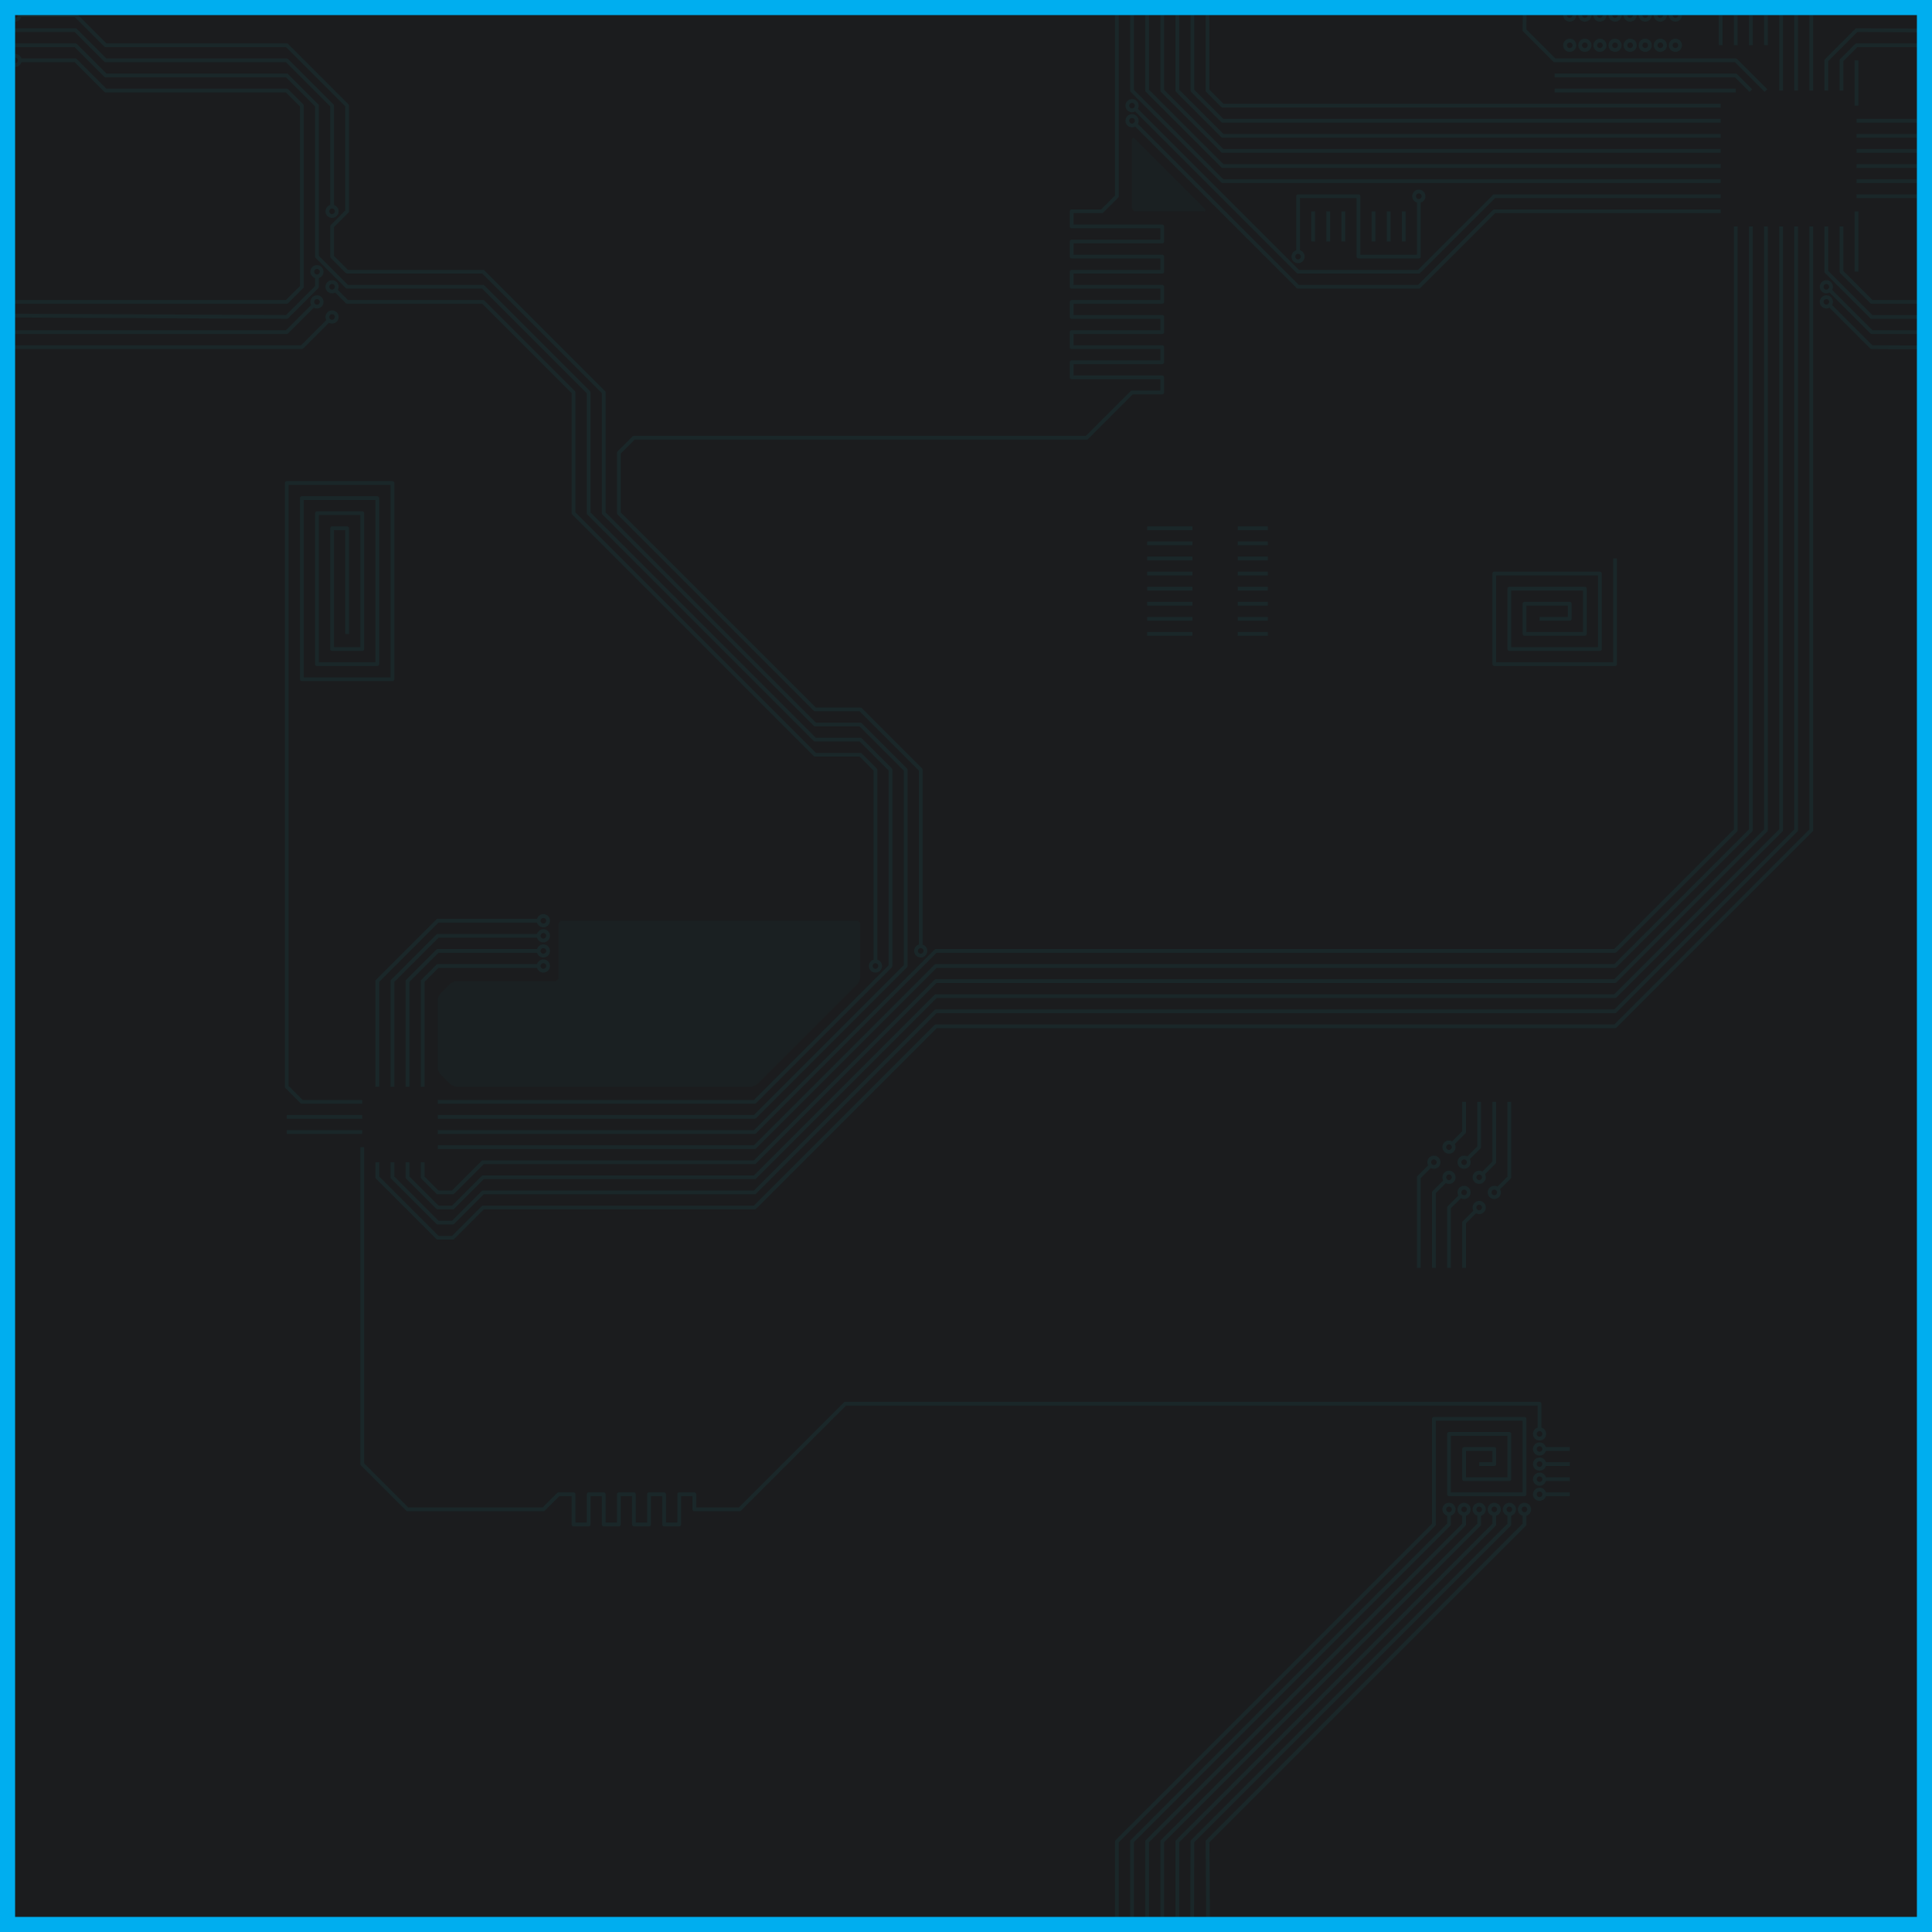 <?xml version="1.0" encoding="utf-8"?>
<!-- Generator: Adobe Illustrator 15.1.0, SVG Export Plug-In . SVG Version: 6.00 Build 0)  -->
<!DOCTYPE svg PUBLIC "-//W3C//DTD SVG 1.1//EN" "http://www.w3.org/Graphics/SVG/1.1/DTD/svg11.dtd">
<svg version="1.1" id="Layer_1" xmlns="http://www.w3.org/2000/svg" xmlns:xlink="http://www.w3.org/1999/xlink" x="0px" y="0px"
	 width="2048px" height="2048px" viewBox="0 0 2048 2048" enable-background="new 0 0 2048 2048" xml:space="preserve">
<symbol  id="New_Symbol" viewBox="-7 -7 14 14">
	<g>
		<path fill="#020308" d="M0-5c-2.757,0-5,2.243-5,5s2.243,5,5,5s5-2.243,5-5S2.757-5,0-5z"/>
		<path fill="#00FFFF" d="M0,3c1.657,0,3-1.343,3-3S1.657-3,0-3s-3,1.343-3,3S-1.657,3,0,3 M0,7c-3.86,0-7-3.14-7-7s3.14-7,7-7
			s7,3.14,7,7S3.86,7,0,7L0,7z"/>
	</g>
	<polygon display="none" fill="none" points="-7,7 7,7 7,-7 -7,-7 	"/>
</symbol>
<g id="Layer_1_1_" display="none">
</g>
<g id="Layer_3">
	<rect fill="#1B1C1E" width="2048" height="2048"/>
</g>
<g id="Layer_5" opacity="0.05">
	<g id="Layer_2">
		<polyline fill="none" stroke="#00FFFF" stroke-width="4" stroke-linejoin="round" stroke-miterlimit="10" points="0,32 80,32 
			112,64 304,64 352,112 352,224 		"/>
		<polyline fill="none" stroke="#00FFFF" stroke-width="4" stroke-linejoin="round" stroke-miterlimit="10" points="16,64 80,64 
			112,96 304,96 320,112 320,224 320,240 320,272 320,304 304,320 0,320 		"/>
		<polyline fill="none" stroke="#00FFFF" stroke-width="4" stroke-linejoin="round" stroke-miterlimit="10" points="0,48 80,48 
			112,80 304,80 336,112 336,272 368,304 512,304 624,416 624,544 864,784 912,784 944,816 944,1024 800,1168 512,1168 464,1168 		
			"/>
		<polyline fill="none" stroke="#00FFFF" stroke-width="4" stroke-linejoin="round" stroke-miterlimit="10" points="928,1024 
			928,816 912,800 864,800 608,544 608,416 512,320 368,320 352,304 		"/>
		<polyline fill="none" stroke="#00FFFF" stroke-width="4" stroke-linejoin="round" stroke-miterlimit="10" points="976,1008 
			976,816 912,752 864,752 656,544 656,480 672,464 1056,464 1152,464 1200,416 1232,416 1232,400 1136,400 1136,384 1232,384 
			1232,368 1136,368 1136,352 1232,352 1232,336 1136,336 1136,320 1232,320 1232,304 1136,304 1136,288 1232,288 1232,272 
			1136,272 1136,256 1232,256 1232,240 1136,240 1136,224 1168,224 1184,208 1184,0 		"/>
		<polyline fill="none" stroke="#00FFFF" stroke-width="4" stroke-linejoin="round" stroke-miterlimit="10" points="336,288 
			336,304 304,336 0,334.5 		"/>
		<polyline fill="none" stroke="#00FFFF" stroke-width="4" stroke-linejoin="round" stroke-miterlimit="10" points="400,1152 
			400,1088 400,1040 464,976 576,976 		"/>
		<polyline fill="none" stroke="#00FFFF" stroke-width="4" stroke-linejoin="round" stroke-miterlimit="10" points="416,1152 
			416,1088 416,1040 464,992 576,992 		"/>
		<polyline fill="none" stroke="#00FFFF" stroke-width="4" stroke-linejoin="round" stroke-miterlimit="10" points="432,1152 
			432,1088 432,1040 464,1008 576,1008 		"/>
		
			<line fill="none" stroke="#00FFFF" stroke-width="4" stroke-linejoin="round" stroke-miterlimit="10" x1="384" y1="1184" x2="304" y2="1184"/>
		
			<line fill="none" stroke="#00FFFF" stroke-width="4" stroke-linejoin="round" stroke-miterlimit="10" x1="384" y1="1200" x2="304" y2="1200"/>
		<polyline fill="none" stroke="#00FFFF" stroke-width="4" stroke-linejoin="round" stroke-miterlimit="10" points="384,1216 
			384,1552 432,1600 576,1600 592,1584 608,1584 608,1616 624,1616 624,1584 640,1584 640,1616 656,1616 656,1584 672,1584 
			672,1616 688,1616 688,1584 704,1584 704,1616 720,1616 720,1584 736,1584 736,1600 784,1600 896,1488 1632,1488 1632,1520 		"/>
		<polyline fill="none" stroke="#00FFFF" stroke-width="4" stroke-linejoin="round" stroke-miterlimit="10" points="400,1232 
			400,1248 416,1264 464,1312 480,1312 512,1280 800,1280 992,1088 1712,1088 1920,880 1920,240 		"/>
		<polyline fill="none" stroke="#00FFFF" stroke-width="4" stroke-linejoin="round" stroke-miterlimit="10" points="416,1232 
			416,1248 432,1264 464,1296 480,1296 512,1264 800,1264 992,1072 1712,1072 1904,880 1904,240 		"/>
		<polyline fill="none" stroke="#00FFFF" stroke-width="4" stroke-linejoin="round" stroke-miterlimit="10" points="432,1232 
			432,1248 448,1264 464,1280 480,1280 512,1248 800,1248 992,1056 1712,1056 1888,880 1888,240 		"/>
		<polyline fill="none" stroke="#00FFFF" stroke-width="4" stroke-linejoin="round" stroke-miterlimit="10" points="448,1232 
			448,1248 464,1264 480,1264 512,1232 800,1232 992,1040 1712,1040 1872,880 1872,240 		"/>
		<polyline fill="none" stroke="#00FFFF" stroke-width="4" stroke-linejoin="round" stroke-miterlimit="10" points="464,1184 
			512,1184 800,1184 960,1024 960,816 912,768 864,768 640,544 640,416 512,288 368,288 352,272 352,240 368,224 368,112 304,48 
			112,48 80,16 16,16 		"/>
		<polyline fill="none" stroke="#00FFFF" stroke-width="4" stroke-linejoin="round" stroke-miterlimit="10" points="576,1024 
			464,1024 448,1040 448,1088 448,1152 		"/>
		<polyline fill="none" stroke="#00FFFF" stroke-width="4" stroke-linejoin="round" stroke-miterlimit="10" points="1952,96 
			1952,64 1968,48 2048,48 		"/>
		
			<line fill="none" stroke="#00FFFF" stroke-width="4" stroke-linejoin="round" stroke-miterlimit="10" x1="1920" y1="0" x2="1920" y2="96"/>
		
			<line fill="none" stroke="#00FFFF" stroke-width="4" stroke-linejoin="round" stroke-miterlimit="10" x1="1904" y1="0" x2="1904" y2="96"/>
		
			<line fill="none" stroke="#00FFFF" stroke-width="4" stroke-linejoin="round" stroke-miterlimit="10" x1="1888" y1="96" x2="1888" y2="0"/>
		<polyline fill="none" stroke="#00FFFF" stroke-width="4" stroke-linejoin="round" stroke-miterlimit="10" points="1872,96 
			1840,64 1648,64 1616,32 1616.335,0 		"/>
		<polyline fill="none" stroke="#00FFFF" stroke-width="4" stroke-linejoin="round" stroke-miterlimit="10" points="1856,96 
			1840,80 1648,80 		"/>
		
			<line fill="none" stroke="#00FFFF" stroke-width="4" stroke-linejoin="round" stroke-miterlimit="10" x1="1840" y1="96" x2="1648" y2="96"/>
		<polyline fill="none" stroke="#00FFFF" stroke-width="4" stroke-linejoin="round" stroke-miterlimit="10" points="1824,112 
			1296,112 1280,96 1280,0 		"/>
		<polyline fill="none" stroke="#00FFFF" stroke-width="4" stroke-linejoin="round" stroke-miterlimit="10" points="1824,208 
			1584,208 1504,288 1376,288 1296,208 1200,112 		"/>
		<polyline fill="none" stroke="#00FFFF" stroke-width="4" stroke-linejoin="round" stroke-miterlimit="10" points="1824,224 
			1584,224 1504,304 1376,304 1296,224 1200,128 		"/>
		<polyline fill="none" stroke="#00FFFF" stroke-width="4" stroke-linejoin="round" stroke-miterlimit="10" points="1840,240 
			1840,880 1712,1008 992,1008 800,1200 464,1200 		"/>
		<polyline fill="none" stroke="#00FFFF" stroke-width="4" stroke-linejoin="round" stroke-miterlimit="10" points="1856,240 
			1856,880 1712,1024 992,1024 800,1216 464,1216 		"/>
		<polyline fill="none" stroke="#00FFFF" stroke-width="4" stroke-linejoin="round" stroke-miterlimit="10" points="1936,240 
			1936,288 1984,336 2048,336 		"/>
		<polyline fill="none" stroke="#00FFFF" stroke-width="4" stroke-linejoin="round" stroke-miterlimit="10" points="1952,240 
			1952,288 1984,320 2048,320 		"/>
		
			<line fill="none" stroke="#00FFFF" stroke-width="4" stroke-linejoin="round" stroke-miterlimit="10" x1="1968" y1="112" x2="1968" y2="64"/>
		
			<line fill="none" stroke="#00FFFF" stroke-width="4" stroke-linejoin="round" stroke-miterlimit="10" x1="1968" y1="128" x2="2032" y2="128"/>
		
			<line fill="none" stroke="#00FFFF" stroke-width="4" stroke-linejoin="round" stroke-miterlimit="10" x1="1968" y1="144" x2="2032" y2="144"/>
		
			<line fill="none" stroke="#00FFFF" stroke-width="4" stroke-linejoin="round" stroke-miterlimit="10" x1="1968" y1="160" x2="2032" y2="160"/>
		
			<line fill="none" stroke="#00FFFF" stroke-width="4" stroke-linejoin="round" stroke-miterlimit="10" x1="1968" y1="176" x2="2032" y2="176"/>
		
			<line fill="none" stroke="#00FFFF" stroke-width="4" stroke-linejoin="round" stroke-miterlimit="10" x1="1968" y1="192" x2="2032" y2="192"/>
		
			<line fill="none" stroke="#00FFFF" stroke-width="4" stroke-linejoin="round" stroke-miterlimit="10" x1="1968" y1="208" x2="2032" y2="208"/>
		
			<line fill="none" stroke="#00FFFF" stroke-width="4" stroke-linejoin="round" stroke-miterlimit="10" x1="1968" y1="224" x2="1968" y2="288"/>
		<polyline fill="none" stroke="#00FFFF" stroke-width="4" stroke-linejoin="round" stroke-miterlimit="10" points="2048,32.333 
			1968,32 1936,64 1936,96 		"/>
		<g>
			<path fill="#006860" d="M464,1060c0-2.2,1.273-5.271,2.829-6.828l10.343-10.344c1.556-1.557,4.628-2.828,6.829-2.828h104
				c2.2,0,4-1.8,4-4v-8c0-2.2,0-5.8,0-8v-40c0-2.2,1.8-4,4-4h312c2.2,0,4,1.8,4,4v56c0,2.2-1.273,5.271-2.829,6.828
				l-106.343,106.344c-1.556,1.557-4.628,2.828-6.829,2.828H484c-2.2,0-5.273-1.271-6.829-2.828l-10.343-10.344
				c-1.556-1.557-2.829-4.628-2.829-6.828L464,1060L464,1060z"/>
		</g>
		
			<line fill="none" stroke="#00FFFF" stroke-width="4" stroke-linejoin="round" stroke-miterlimit="10" x1="1632" y1="1584" x2="1664" y2="1584"/>
		
			<line fill="none" stroke="#00FFFF" stroke-width="4" stroke-linejoin="round" stroke-miterlimit="10" x1="1632" y1="1568" x2="1664" y2="1568"/>
		
			<line fill="none" stroke="#00FFFF" stroke-width="4" stroke-linejoin="round" stroke-miterlimit="10" x1="1632" y1="1552" x2="1664" y2="1552"/>
		
			<line fill="none" stroke="#00FFFF" stroke-width="4" stroke-linejoin="round" stroke-miterlimit="10" x1="1632" y1="1536" x2="1664" y2="1536"/>
		<polyline fill="none" stroke="#00FFFF" stroke-width="4" stroke-linejoin="round" stroke-miterlimit="10" points="1184,2048 
			1184,1952 1520,1616 1520,1504 1616,1504 1616,1584 1536,1584 1536,1520 1600,1520 1600,1568 1552,1568 1552,1536 1584,1536 
			1584,1552 1568,1552 		"/>
		<polyline fill="none" stroke="#00FFFF" stroke-width="4" stroke-linejoin="round" stroke-miterlimit="10" points="1536,1600 
			1536,1616 1200,1952 1200.001,2048 		"/>
		<polyline fill="none" stroke="#00FFFF" stroke-width="4" stroke-linejoin="round" stroke-miterlimit="10" points="1552,1600 
			1552,1616 1216,1952 1216,2048 		"/>
		<polyline fill="none" stroke="#00FFFF" stroke-width="4" stroke-linejoin="round" stroke-miterlimit="10" points="1568,1600 
			1568,1616 1232,1952 1232,2048 		"/>
		<polyline fill="none" stroke="#00FFFF" stroke-width="4" stroke-linejoin="round" stroke-miterlimit="10" points="1584,1600 
			1584,1616 1248,1952 1248,2048 		"/>
		<polyline fill="none" stroke="#00FFFF" stroke-width="4" stroke-linejoin="round" stroke-miterlimit="10" points="1600,1600 
			1600,1616 1264,1952 1263.667,2048 		"/>
		<polyline fill="none" stroke="#00FFFF" stroke-width="4" stroke-linejoin="round" stroke-miterlimit="10" points="1616,1600 
			1616,1616 1280,1952 1280.667,2048 		"/>
		<polyline fill="none" stroke="#00FFFF" stroke-width="4" stroke-linejoin="round" stroke-miterlimit="10" points="1200,0 1200,96 
			1296,192 1824,192 		"/>
		<polyline fill="none" stroke="#00FFFF" stroke-width="4" stroke-linejoin="round" stroke-miterlimit="10" points="1216,0 1216,96 
			1296,176 1824,176 		"/>
		<polyline fill="none" stroke="#00FFFF" stroke-width="4" stroke-linejoin="round" stroke-miterlimit="10" points="1232,0 1232,96 
			1296,160 1824,160 		"/>
		<polyline fill="none" stroke="#00FFFF" stroke-width="4" stroke-linejoin="round" stroke-miterlimit="10" points="1248,0 1248,96 
			1296,144 1824,144 		"/>
		<polyline fill="none" stroke="#00FFFF" stroke-width="4" stroke-linejoin="round" stroke-miterlimit="10" points="1264,0 1264,96 
			1296,128 1824,128 		"/>
		
			<use xlink:href="#New_Symbol"  width="14" height="14" x="-7" y="-7" transform="matrix(1 0 0 -1 1536 1600)" overflow="visible"/>
		
			<use xlink:href="#New_Symbol"  width="14" height="14" x="-7" y="-7" transform="matrix(1 0 0 -1 1552 1600)" overflow="visible"/>
		
			<use xlink:href="#New_Symbol"  width="14" height="14" x="-7" y="-7" transform="matrix(1 0 0 -1 1568 1600)" overflow="visible"/>
		
			<use xlink:href="#New_Symbol"  width="14" height="14" x="-7" y="-7" transform="matrix(1 0 0 -1 1584 1600)" overflow="visible"/>
		
			<use xlink:href="#New_Symbol"  width="14" height="14" x="-7" y="-7" transform="matrix(1 0 0 -1 1600 1600)" overflow="visible"/>
		
			<use xlink:href="#New_Symbol"  width="14" height="14" x="-7" y="-7" transform="matrix(1 0 0 -1 1616 1600)" overflow="visible"/>
		<polyline fill="none" stroke="#00FFFF" stroke-width="4" stroke-linejoin="round" stroke-miterlimit="10" points="336,320 
			304,352 0,352 		"/>
		<polyline fill="none" stroke="#00FFFF" stroke-width="4" stroke-linejoin="round" stroke-miterlimit="10" points="352,336 
			320,368 0,368 		"/>
		<use xlink:href="#New_Symbol"  width="14" height="14" x="-7" y="-7" transform="matrix(1 0 0 -1 336 320)" overflow="visible"/>
		<use xlink:href="#New_Symbol"  width="14" height="14" x="-7" y="-7" transform="matrix(1 0 0 -1 352 336)" overflow="visible"/>
		<polyline fill="none" stroke="#00FFFF" stroke-width="4" stroke-linejoin="round" stroke-miterlimit="10" points="2048,352 
			1984,352 1936,304 		"/>
		<polyline fill="none" stroke="#00FFFF" stroke-width="4" stroke-linejoin="round" stroke-miterlimit="10" points="2048,368.333 
			1984,368 1936,320 		"/>
		<use xlink:href="#New_Symbol"  width="14" height="14" x="-7" y="-7" transform="matrix(1 0 0 -1 1936 304)" overflow="visible"/>
		<use xlink:href="#New_Symbol"  width="14" height="14" x="-7" y="-7" transform="matrix(1 0 0 -1 1936 320)" overflow="visible"/>
		<g>
			<path fill="#006860" d="M1202.828,146.829c-1.557-1.556-2.828-1.029-2.828,1.171v72c0,2.2,1.8,4,4,4h72
				c2.2,0,2.729-1.273,1.172-2.829L1202.828,146.829z"/>
		</g>
		<path fill="none" stroke="#00FFFF" stroke-width="4" stroke-linejoin="round" stroke-miterlimit="10" d="M1664,48"/>
		<path fill="none" stroke="#00FFFF" stroke-width="4" stroke-linejoin="round" stroke-miterlimit="10" d="M1664,16"/>
		<path fill="none" stroke="#00FFFF" stroke-width="4" stroke-linejoin="round" stroke-miterlimit="10" d="M1680,48"/>
		<path fill="none" stroke="#00FFFF" stroke-width="4" stroke-linejoin="round" stroke-miterlimit="10" d="M1680,16"/>
		<path fill="none" stroke="#00FFFF" stroke-width="4" stroke-linejoin="round" stroke-miterlimit="10" d="M1696,48"/>
		<path fill="none" stroke="#00FFFF" stroke-width="4" stroke-linejoin="round" stroke-miterlimit="10" d="M1696,16"/>
		<path fill="none" stroke="#00FFFF" stroke-width="4" stroke-linejoin="round" stroke-miterlimit="10" d="M1712,48"/>
		<path fill="none" stroke="#00FFFF" stroke-width="4" stroke-linejoin="round" stroke-miterlimit="10" d="M1712,16"/>
		<path fill="none" stroke="#00FFFF" stroke-width="4" stroke-linejoin="round" stroke-miterlimit="10" d="M1728,48"/>
		<path fill="none" stroke="#00FFFF" stroke-width="4" stroke-linejoin="round" stroke-miterlimit="10" d="M1728,16"/>
		<path fill="none" stroke="#00FFFF" stroke-width="4" stroke-linejoin="round" stroke-miterlimit="10" d="M1744,48"/>
		<path fill="none" stroke="#00FFFF" stroke-width="4" stroke-linejoin="round" stroke-miterlimit="10" d="M1744,16"/>
		<path fill="none" stroke="#00FFFF" stroke-width="4" stroke-linejoin="round" stroke-miterlimit="10" d="M1760,48"/>
		<path fill="none" stroke="#00FFFF" stroke-width="4" stroke-linejoin="round" stroke-miterlimit="10" d="M1760,16"/>
		<path fill="none" stroke="#00FFFF" stroke-width="4" stroke-linejoin="round" stroke-miterlimit="10" d="M1776,48"/>
		<path fill="none" stroke="#00FFFF" stroke-width="4" stroke-linejoin="round" stroke-miterlimit="10" d="M1776,16"/>
		
			<line fill="none" stroke="#00FFFF" stroke-width="4" stroke-linejoin="round" stroke-miterlimit="10" x1="1872" y1="16" x2="1872" y2="48"/>
		
			<line fill="none" stroke="#00FFFF" stroke-width="4" stroke-linejoin="round" stroke-miterlimit="10" x1="1856" y1="16" x2="1856" y2="48"/>
		
			<line fill="none" stroke="#00FFFF" stroke-width="4" stroke-linejoin="round" stroke-miterlimit="10" x1="1840" y1="16" x2="1840" y2="48"/>
		
			<line fill="none" stroke="#00FFFF" stroke-width="4" stroke-linejoin="round" stroke-miterlimit="10" x1="1824" y1="16" x2="1824" y2="48"/>
		
			<line fill="none" stroke="#00FFFF" stroke-width="4" stroke-linejoin="round" stroke-miterlimit="10" x1="1264" y1="560" x2="1216" y2="560"/>
		
			<line fill="none" stroke="#00FFFF" stroke-width="4" stroke-linejoin="round" stroke-miterlimit="10" x1="1264" y1="576" x2="1216" y2="576"/>
		
			<line fill="none" stroke="#00FFFF" stroke-width="4" stroke-linejoin="round" stroke-miterlimit="10" x1="1264" y1="592" x2="1216" y2="592"/>
		
			<line fill="none" stroke="#00FFFF" stroke-width="4" stroke-linejoin="round" stroke-miterlimit="10" x1="1264" y1="608" x2="1216" y2="608"/>
		
			<line fill="none" stroke="#00FFFF" stroke-width="4" stroke-linejoin="round" stroke-miterlimit="10" x1="1264" y1="624" x2="1216" y2="624"/>
		
			<line fill="none" stroke="#00FFFF" stroke-width="4" stroke-linejoin="round" stroke-miterlimit="10" x1="1216" y1="640" x2="1264" y2="640"/>
		
			<line fill="none" stroke="#00FFFF" stroke-width="4" stroke-linejoin="round" stroke-miterlimit="10" x1="1216" y1="656" x2="1264" y2="656"/>
		
			<line fill="none" stroke="#00FFFF" stroke-width="4" stroke-linejoin="round" stroke-miterlimit="10" x1="1216" y1="672" x2="1264" y2="672"/>
		
			<line fill="none" stroke="#00FFFF" stroke-width="4" stroke-linejoin="round" stroke-miterlimit="10" x1="1312" y1="560" x2="1344" y2="560"/>
		
			<line fill="none" stroke="#00FFFF" stroke-width="4" stroke-linejoin="round" stroke-miterlimit="10" x1="1312" y1="576" x2="1344" y2="576"/>
		
			<line fill="none" stroke="#00FFFF" stroke-width="4" stroke-linejoin="round" stroke-miterlimit="10" x1="1312" y1="592" x2="1344" y2="592"/>
		
			<line fill="none" stroke="#00FFFF" stroke-width="4" stroke-linejoin="round" stroke-miterlimit="10" x1="1312" y1="608" x2="1344" y2="608"/>
		
			<line fill="none" stroke="#00FFFF" stroke-width="4" stroke-linejoin="round" stroke-miterlimit="10" x1="1312" y1="624" x2="1344" y2="624"/>
		
			<line fill="none" stroke="#00FFFF" stroke-width="4" stroke-linejoin="round" stroke-miterlimit="10" x1="1312" y1="640" x2="1344" y2="640"/>
		
			<line fill="none" stroke="#00FFFF" stroke-width="4" stroke-linejoin="round" stroke-miterlimit="10" x1="1312" y1="656" x2="1344" y2="656"/>
		
			<line fill="none" stroke="#00FFFF" stroke-width="4" stroke-linejoin="round" stroke-miterlimit="10" x1="1312" y1="672" x2="1344" y2="672"/>
		<polyline fill="none" stroke="#00FFFF" stroke-width="4" stroke-linejoin="round" stroke-miterlimit="10" points="1376,272 
			1376,208 1440,208 1440,272 1504,272 1504,208 		"/>
		
			<line fill="none" stroke="#00FFFF" stroke-width="4" stroke-linejoin="round" stroke-miterlimit="10" x1="1392" y1="224" x2="1392" y2="256"/>
		
			<line fill="none" stroke="#00FFFF" stroke-width="4" stroke-linejoin="round" stroke-miterlimit="10" x1="1408" y1="224" x2="1408" y2="256"/>
		
			<line fill="none" stroke="#00FFFF" stroke-width="4" stroke-linejoin="round" stroke-miterlimit="10" x1="1424" y1="224" x2="1424" y2="256"/>
		
			<line fill="none" stroke="#00FFFF" stroke-width="4" stroke-linejoin="round" stroke-miterlimit="10" x1="1488" y1="224" x2="1488" y2="256"/>
		
			<line fill="none" stroke="#00FFFF" stroke-width="4" stroke-linejoin="round" stroke-miterlimit="10" x1="1472" y1="224" x2="1472" y2="256"/>
		
			<line fill="none" stroke="#00FFFF" stroke-width="4" stroke-linejoin="round" stroke-miterlimit="10" x1="1456" y1="224" x2="1456" y2="256"/>
		<use xlink:href="#New_Symbol"  width="14" height="14" x="-7" y="-7" transform="matrix(1 0 0 -1 1664 16)" overflow="visible"/>
		<use xlink:href="#New_Symbol"  width="14" height="14" x="-7" y="-7" transform="matrix(1 0 0 -1 1680 16)" overflow="visible"/>
		<use xlink:href="#New_Symbol"  width="14" height="14" x="-7" y="-7" transform="matrix(1 0 0 -1 1696 16)" overflow="visible"/>
		<use xlink:href="#New_Symbol"  width="14" height="14" x="-7" y="-7" transform="matrix(1 0 0 -1 1712 16)" overflow="visible"/>
		<use xlink:href="#New_Symbol"  width="14" height="14" x="-7" y="-7" transform="matrix(1 0 0 -1 1728 16)" overflow="visible"/>
		<use xlink:href="#New_Symbol"  width="14" height="14" x="-7" y="-7" transform="matrix(1 0 0 -1 1744 16)" overflow="visible"/>
		<use xlink:href="#New_Symbol"  width="14" height="14" x="-7" y="-7" transform="matrix(1 0 0 -1 1760 16)" overflow="visible"/>
		<use xlink:href="#New_Symbol"  width="14" height="14" x="-7" y="-7" transform="matrix(1 0 0 -1 1776 16)" overflow="visible"/>
		<use xlink:href="#New_Symbol"  width="14" height="14" x="-7" y="-7" transform="matrix(1 0 0 -1 1776 48)" overflow="visible"/>
		<use xlink:href="#New_Symbol"  width="14" height="14" x="-7" y="-7" transform="matrix(1 0 0 -1 1760 48)" overflow="visible"/>
		<use xlink:href="#New_Symbol"  width="14" height="14" x="-7" y="-7" transform="matrix(1 0 0 -1 1744 48)" overflow="visible"/>
		<use xlink:href="#New_Symbol"  width="14" height="14" x="-7" y="-7" transform="matrix(1 0 0 -1 1728 48)" overflow="visible"/>
		<use xlink:href="#New_Symbol"  width="14" height="14" x="-7" y="-7" transform="matrix(1 0 0 -1 1712 48)" overflow="visible"/>
		<use xlink:href="#New_Symbol"  width="14" height="14" x="-7" y="-7" transform="matrix(1 0 0 -1 1696 48)" overflow="visible"/>
		<use xlink:href="#New_Symbol"  width="14" height="14" x="-7" y="-7" transform="matrix(1 0 0 -1 1680 48)" overflow="visible"/>
		<use xlink:href="#New_Symbol"  width="14" height="14" x="-7" y="-7" transform="matrix(1 0 0 -1 1664 48)" overflow="visible"/>
		<use xlink:href="#New_Symbol"  width="14" height="14" x="-7" y="-7" transform="matrix(1 0 0 -1 1376 272)" overflow="visible"/>
		<use xlink:href="#New_Symbol"  width="14" height="14" x="-7" y="-7" transform="matrix(1 0 0 -1 1504 208)" overflow="visible"/>
		<polyline fill="none" stroke="#00FFFF" stroke-width="4" stroke-linejoin="round" stroke-miterlimit="10" points="368,672 
			368,560 352,560 352,688 384,688 384,544 336,544 336,704 400,704 400,528 320,528 320,720 416,720 416,512 304,512 304,1152 
			320,1168 384,1168 		"/>
	</g>
	<g id="Layer_4">
		<use xlink:href="#New_Symbol"  width="14" height="14" x="-7" y="-7" transform="matrix(1 0 0 -1 352 304)" overflow="visible"/>
		<use xlink:href="#New_Symbol"  width="14" height="14" x="-7" y="-7" transform="matrix(1 0 0 -1 576 976)" overflow="visible"/>
		<use xlink:href="#New_Symbol"  width="14" height="14" x="-7" y="-7" transform="matrix(1 0 0 -1 576 992)" overflow="visible"/>
		<use xlink:href="#New_Symbol"  width="14" height="14" x="-7" y="-7" transform="matrix(1 0 0 -1 576 1008)" overflow="visible"/>
		<use xlink:href="#New_Symbol"  width="14" height="14" x="-7" y="-7" transform="matrix(1 0 0 -1 576 1024)" overflow="visible"/>
		<use xlink:href="#New_Symbol"  width="14" height="14" x="-7" y="-7" transform="matrix(1 0 0 -1 16 16)" overflow="visible"/>
		<use xlink:href="#New_Symbol"  width="14" height="14" x="-7" y="-7" transform="matrix(1 0 0 -1 16 64)" overflow="visible"/>
		<use xlink:href="#New_Symbol"  width="14" height="14" x="-7" y="-7" transform="matrix(1 0 0 -1 928 1024)" overflow="visible"/>
		<use xlink:href="#New_Symbol"  width="14" height="14" x="-7" y="-7" transform="matrix(1 0 0 -1 976 1008)" overflow="visible"/>
		<use xlink:href="#New_Symbol"  width="14" height="14" x="-7" y="-7" transform="matrix(1 0 0 -1 352 224)" overflow="visible"/>
		<use xlink:href="#New_Symbol"  width="14" height="14" x="-7" y="-7" transform="matrix(1 0 0 -1 336 288)" overflow="visible"/>
		
			<use xlink:href="#New_Symbol"  width="14" height="14" x="-7" y="-7" transform="matrix(1 0 0 -1 1632 1536)" overflow="visible"/>
		
			<use xlink:href="#New_Symbol"  width="14" height="14" x="-7" y="-7" transform="matrix(1 0 0 -1 1632 1552)" overflow="visible"/>
		
			<use xlink:href="#New_Symbol"  width="14" height="14" x="-7" y="-7" transform="matrix(1 0 0 -1 1632 1568)" overflow="visible"/>
		
			<use xlink:href="#New_Symbol"  width="14" height="14" x="-7" y="-7" transform="matrix(1 0 0 -1 1632 1584)" overflow="visible"/>
		
			<use xlink:href="#New_Symbol"  width="14" height="14" x="-7" y="-7" transform="matrix(1 0 0 -1 1632 1520)" overflow="visible"/>
		<use xlink:href="#New_Symbol"  width="14" height="14" x="-7" y="-7" transform="matrix(1 0 0 -1 1200 128)" overflow="visible"/>
		<use xlink:href="#New_Symbol"  width="14" height="14" x="-7" y="-7" transform="matrix(1 0 0 -1 1200 112)" overflow="visible"/>
		<polyline fill="none" stroke="#00FFFF" stroke-width="4" stroke-linejoin="round" stroke-miterlimit="10" points="1632,656 
			1664,656 1664,640 1616,640 1616,672 1680,672 1680,624 1600,624 1600,688 1696,688 1696,608 1584,608 1584,704 1712,704 
			1712,592 		"/>
		<polyline fill="none" stroke="#00FFFF" stroke-width="4" stroke-linejoin="round" stroke-miterlimit="10" points="1520,1232 
			1504,1248 1504,1344 		"/>
		<polyline fill="none" stroke="#00FFFF" stroke-width="4" stroke-linejoin="round" stroke-miterlimit="10" points="1536,1248 
			1520,1264 1520,1344 		"/>
		<polyline fill="none" stroke="#00FFFF" stroke-width="4" stroke-linejoin="round" stroke-miterlimit="10" points="1552,1264 
			1536,1280 1536,1344 		"/>
		<polyline fill="none" stroke="#00FFFF" stroke-width="4" stroke-linejoin="round" stroke-miterlimit="10" points="1568,1280 
			1552,1296 1552,1344 		"/>
		<polyline fill="none" stroke="#00FFFF" stroke-width="4" stroke-linejoin="round" stroke-miterlimit="10" points="1536,1216 
			1552,1200 1552,1168 		"/>
		<polyline fill="none" stroke="#00FFFF" stroke-width="4" stroke-linejoin="round" stroke-miterlimit="10" points="1552,1232 
			1568,1216 1568,1168 		"/>
		<polyline fill="none" stroke="#00FFFF" stroke-width="4" stroke-linejoin="round" stroke-miterlimit="10" points="1568,1248 
			1584,1232 1584,1168 		"/>
		<polyline fill="none" stroke="#00FFFF" stroke-width="4" stroke-linejoin="round" stroke-miterlimit="10" points="1584,1264 
			1600,1248 1600,1168 		"/>
		
			<use xlink:href="#New_Symbol"  width="14" height="14" x="-7" y="-7" transform="matrix(1 0 0 -1 1520 1232)" overflow="visible"/>
		
			<use xlink:href="#New_Symbol"  width="14" height="14" x="-7" y="-7" transform="matrix(1 0 0 -1 1536 1248)" overflow="visible"/>
		
			<use xlink:href="#New_Symbol"  width="14" height="14" x="-7" y="-7" transform="matrix(1 0 0 -1 1552 1264)" overflow="visible"/>
		
			<use xlink:href="#New_Symbol"  width="14" height="14" x="-7" y="-7" transform="matrix(1 0 0 -1 1568 1280)" overflow="visible"/>
		
			<use xlink:href="#New_Symbol"  width="14" height="14" x="-7" y="-7" transform="matrix(1 0 0 -1 1536 1216)" overflow="visible"/>
		
			<use xlink:href="#New_Symbol"  width="14" height="14" x="-7" y="-7" transform="matrix(1 0 0 -1 1552 1232)" overflow="visible"/>
		
			<use xlink:href="#New_Symbol"  width="14" height="14" x="-7" y="-7" transform="matrix(1 0 0 -1 1568 1248)" overflow="visible"/>
		
			<use xlink:href="#New_Symbol"  width="14" height="14" x="-7" y="-7" transform="matrix(1 0 0 -1 1584 1264)" overflow="visible"/>
	</g>
</g>
<g>
	<path fill="#00AEEF" d="M2032,16v2016H16V16H2032 M2048,0H0v2048h2048V0L2048,0z"/>
</g>
</svg>
